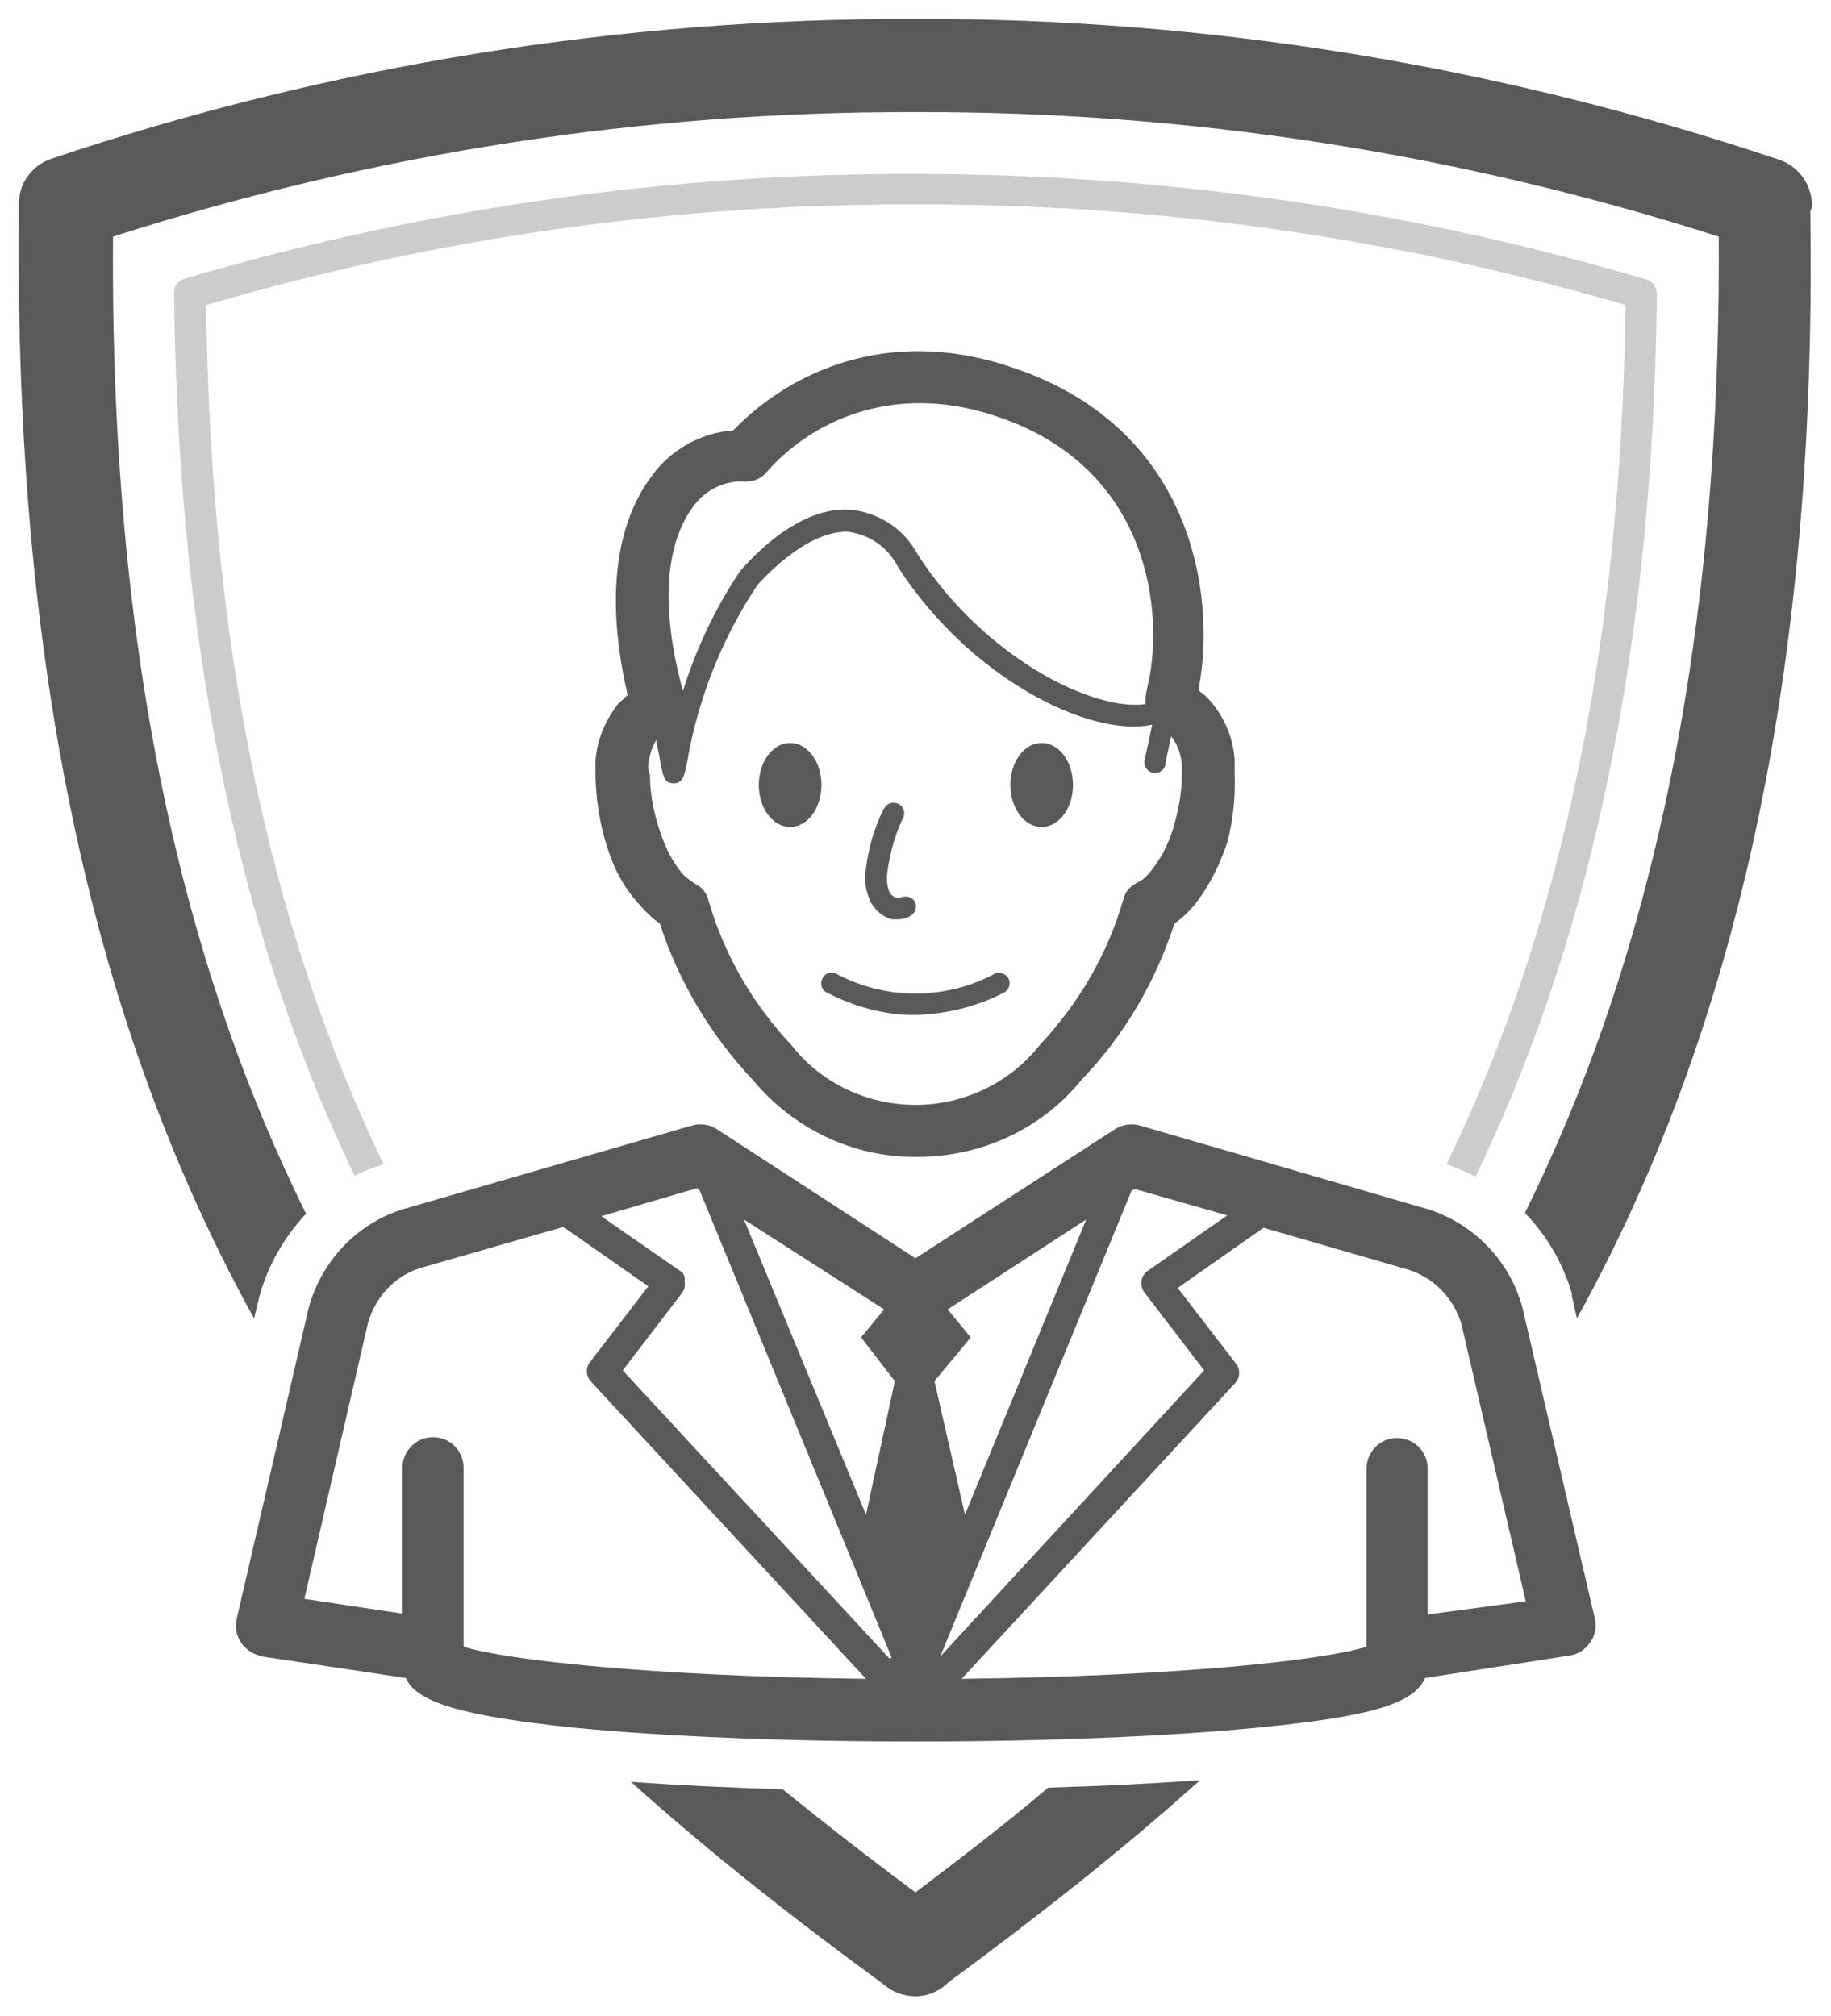 <?xml version="1.0" encoding="utf-8"?>
<!-- Generator: Adobe Illustrator 23.0.3, SVG Export Plug-In . SVG Version: 6.00 Build 0)  -->
<!-- <svg version="1.1"
	 id="svg188914" xmlns:cc="http://creativecommons.org/ns#" xmlns:dc="http://purl.org/dc/elements/1.1/" xmlns:rdf="http://www.w3.org/1999/02/22-rdf-syntax-ns#" xmlns:svg="http://www.w3.org/2000/svg"
	 xmlns="http://www.w3.org/2000/svg" xmlns:xlink="http://www.w3.org/1999/xlink" x="0px" y="0px" viewBox="0 0 47.4 52.3"
	 style="enable-background:new 0 0 47.4 52.3;" xml:space="preserve"> -->

<svg width="100%" height="100%" viewBox="-0.5 -0.5 48.4 53.3" xmlns="http://www.w3.org/2000/svg" xmlns:svg="http://www.w3.org/2000/svg" xmlns:se="http://svg-edit.googlecode.com" data-name="Layer 1">	 

<style type="text/css">
	.st0{fill:#58595B;}
	.st1{fill:#58595B;stroke:none;stroke-width:2;}
	.st2{fill:#CCCCCC;}
</style>
<g id="layer1" transform="translate(747.686,-382.267)">
	<g id="Layer_2-19-2" transform="matrix(0.218,0,0,0.218,-747.683,382.267)">
		<g id="Layer_1-2-47-5">
			<path id="path3025-4" class="st0" d="M182.3,156.3c-1.5-5.6-5.8-10.1-11.3-11.9l-35.1-10.2c-1-0.3-2.2-0.1-3.1,0.5l-24.1,15.6
				l-24-15.6c-0.9-0.6-2-0.8-3.1-0.5l-35.2,10.2c-5.6,1.8-9.8,6.4-11.3,12L26.4,194c-0.5,2,0.8,4,2.8,4.5c0.1,0,0.2,0,0.3,0.1
				l17.4,2.6c1.3,3,7,4.6,20.1,6c11.2,1.1,26,1.7,41.7,1.7s30.6-0.6,41.7-1.7c13.2-1.3,18.7-2.8,20.1-6l17.4-2.7
				c1-0.1,2-0.7,2.6-1.6c0.6-0.8,0.8-1.9,0.6-2.8L182.3,156.3z M136.5,154.5l7.2,9.4l-32,34.7l23.2-56.5l0.4-0.2l11.2,3.2l-9.6,6.7
				C136,152.4,135.8,153.6,136.5,154.5C136.5,154.4,136.5,154.4,136.5,154.5z M80.1,151.8l-9.5-6.6l11.6-3.4l0.3,0.2l23.3,56.7
				l-0.2,0.2l-32.4-35l7.2-9.4c0.3-0.4,0.4-0.9,0.3-1.4C80.8,152.5,80.6,152.1,80.1,151.8z M114.7,181.4l-3.7-16.2l4.4-5.3l-2.8-3.4
				l16.8-10.9L114.7,181.4z M106.2,165.2l-3.5,16.2l-14.8-35.8l17,10.9l-2.8,3.4L106.2,165.2z M53.9,197.4v-21.7
				c0-2.1-1.7-3.7-3.7-3.7c-2.1,0-3.7,1.7-3.7,3.7l0,0v17.7l-11.9-1.8l7.7-33.4c0.9-3.2,3.2-5.7,6.3-6.7l17.4-5l10.3,7.2l-7,9.1
				c-0.6,0.7-0.6,1.7,0,2.4l33.4,36.1C76.6,201,58.9,199,53.9,197.4z M170.8,193.5v-17.7c0-2.1-1.7-3.7-3.7-3.7
				c-2.1,0-3.7,1.7-3.7,3.7l0,0v21.6c-4.9,1.6-22.7,3.6-49.1,3.9l33.2-35.9c0.6-0.7,0.6-1.7,0-2.4l-7-9.1l10.4-7.3l17.6,5.1
				c3.1,1,5.5,3.5,6.4,6.6l7.8,33.6L170.8,193.5z"/>
			<path id="path3027-4" class="st1" d="M217.4,22.4c-0.1-2.5-1.8-4.7-4.2-5.4c-33.7-11.3-69-17.1-104.5-17
				C73.1-0.1,37.6,5.6,3.8,17C1.6,17.8,0,19.9,0,22.3C-0.8,82.2,10.5,125,28.5,157.6l0.6-2.5c1-3.8,3-7.3,5.7-10.2
				C20.2,115.4,11,77.6,11.4,26.4c31.5-10.1,64.3-15.2,97.3-15.1c33.1-0.1,65.9,5,97.4,15.1c0.3,51-8.9,88.9-23.5,118.4
				c2.7,2.8,4.6,6.1,5.7,9.8v0.3l0.6,2.7c17.9-32.4,29.2-74.8,28.3-134.3C217.4,23,217.4,22.7,217.4,22.4z"/>
			<path id="path3029-9" class="st1" d="M108.7,227.2c-5.4-4-10.8-8.2-16.1-12.5c-6.6-0.2-12.8-0.5-18.4-0.9
				c9.9,8.9,20.3,17,30.7,24.6c1,0.9,2.4,1.4,3.8,1.4l0,0c1.5,0,2.9-0.6,4-1.7c10.3-7.6,20.6-15.6,30.5-24.5
				c-5.7,0.4-11.8,0.7-18.4,0.9C119.5,219,114.1,223.1,108.7,227.2z"/>
			<path id="path3031-9" class="st2" d="M22.7,34.7c27.9-8.2,56.9-12.3,86-12.2c29.1-0.1,58.1,4,86.1,12.2
				c-0.6,44.7-9,78-21.7,104.2c1.2,0.4,2.3,0.9,3.5,1.5c12.9-26.7,21.5-61,22-107c0-0.8-0.5-1.6-1.3-1.8
				c-28.7-8.5-58.6-12.8-88.6-12.8c-30-0.1-59.8,4.2-88.6,12.7c-0.8,0.2-1.4,1-1.3,1.8c0.5,46,9,80.2,21.9,107
				c1.1-0.6,2.3-1,3.5-1.4C31.6,112.7,23.2,79.4,22.7,34.7z"/>
			<path id="path3033-3" class="st0" d="M75.3,107.5c0.7,0.8,1.5,1.6,2.4,2.2c2.3,7.1,6.2,13.6,11.3,19c4.9,5.9,12.2,9.4,19.8,9.3
				h0.2c7.7,0,15-3.4,19.8-9.3c5.2-5.4,9-11.9,11.3-19c0.9-0.6,1.7-1.4,2.4-2.2c1.8-2.3,3.1-4.9,4-7.6c0.7-2.7,1-5.4,0.9-8.2
				c0-0.6,0-1.2,0-1.9l0,0l0,0c-0.2-2.6-1.2-5-2.8-6.9c-0.4-0.5-0.9-1-1.5-1.4c0-0.2,0-0.4,0-0.6c2-11.1-0.7-31.8-23.5-38.9
				c-3.4-1.1-7-1.7-10.6-1.7c-8.5,0-16.5,3.5-22.4,9.6c-4,0.3-7.7,2.4-10,5.7C74,59.1,70.3,66.9,73.8,82c-0.4,0.3-0.7,0.7-1.1,1
				c-1.6,2-2.6,4.4-2.8,6.9l0,0c0,0.7,0,1.3,0,2c0.1,3.7,0.8,7.4,2.3,10.9C72.9,104.4,74,106.1,75.3,107.5z M81.7,59.2
				c1.4-2,3.7-3.2,6.2-3.1c1.1,0.1,2.2-0.4,2.8-1.2c4.7-5.3,11.4-8.3,18.5-8.3c3,0,5.9,0.5,8.7,1.4c18.6,5.8,20.8,22.7,19.2,31.7
				c-0.2,0.9-0.4,1.8-0.5,2.6c0,0.3,0,0.5,0,0.8C130.2,84,117,77.4,109,65c-1.7-3.2-4.8-5.2-8.4-5.5c-6.8-0.3-12.8,7.1-13.2,7.5
				c-3,4.5-5.3,9.4-6.9,14.5C76.9,68.3,79.7,61.9,81.7,59.2z M76.3,90.5L76.3,90.5c0.1-1.1,0.4-2.1,1-3.1c0,0.7,0.2,1.2,0.3,1.8
				c0.5,2.8,0.6,3.5,1.8,3.5l0,0c1.1,0,1.3-1,1.6-2.5c1.3-7.7,4.2-15,8.5-21.5c0,0,5.7-6.7,11-6.5c2.6,0.3,4.9,1.9,6.1,4.3
				c8.5,13.2,23,20.7,30.8,19.1l-0.9,4.2c-0.2,0.7,0.2,1.4,0.9,1.6s1.4-0.2,1.6-0.9c0-0.1,0-0.1,0-0.2l0.7-3.3l0,0
				c0.8,1,1.2,2.2,1.3,3.5l0,0l0,0c0,0.4,0,0.8,0,1.2c0,2.1-0.4,4.2-1,6.3c-0.6,2-1.5,3.8-2.8,5.4c-0.5,0.6-1,1.1-1.7,1.4
				c-0.8,0.4-1.4,1.1-1.6,2c-1.9,6.6-5.4,12.6-10.1,17.6c-3.6,4.6-9.2,7.3-15.1,7.3l0,0c-5.8,0-11.4-2.6-15-7.2
				c-4.7-5-8.2-11-10.1-17.6c-0.2-0.9-0.8-1.6-1.6-2c-0.6-0.4-1.2-0.8-1.7-1.4c-0.8-1-1.5-2.2-2-3.4c-1.1-2.7-1.8-5.6-1.8-8.5
				C76.3,91.3,76.3,90.9,76.3,90.5z"/>
			<path id="path3035-6" class="st0" d="M98,118.1c3.3,1.7,6.9,2.7,10.6,2.7c3.8-0.1,7.5-1,10.8-2.7c0.6-0.3,0.9-1,0.6-1.7l0,0
				c-0.3-0.6-1.1-0.9-1.7-0.6c-6,3.2-13.2,3.2-19.2,0c-0.6-0.3-1.4-0.1-1.7,0.6C97.1,117,97.3,117.8,98,118.1z"/>
			<ellipse id="ellipse3037-0" class="st0" cx="93.5" cy="92.9" rx="3.8" ry="5.1"/>
			<ellipse id="ellipse3039-5" class="st0" cx="124" cy="92.9" rx="3.8" ry="5.1"/>
			<path id="path3041-0" class="st0" d="M105.9,109.2h0.7c0.6,0,1.2-0.2,1.6-0.5c0.6-0.4,0.7-1.2,0.4-1.7l0,0
				c-0.4-0.6-1.2-0.7-1.8-0.4l0,0c0,0-0.3,0-0.4,0c-0.3-0.1-0.6-0.3-0.8-0.6c-0.4-0.8-0.4-1.7-0.3-2.6c0.3-2.2,0.9-4.4,1.8-6.3
				c0.4-0.6,0.3-1.4-0.3-1.8c-0.6-0.4-1.4-0.3-1.8,0.3c-0.1,0.1-0.1,0.2-0.2,0.3c-1.1,2.2-1.8,4.7-2.1,7.1c-0.3,1.4,0,2.9,0.6,4.2
				C104,108.3,104.9,109,105.9,109.2z"/>
		</g>
	</g>
</g>
</svg>

